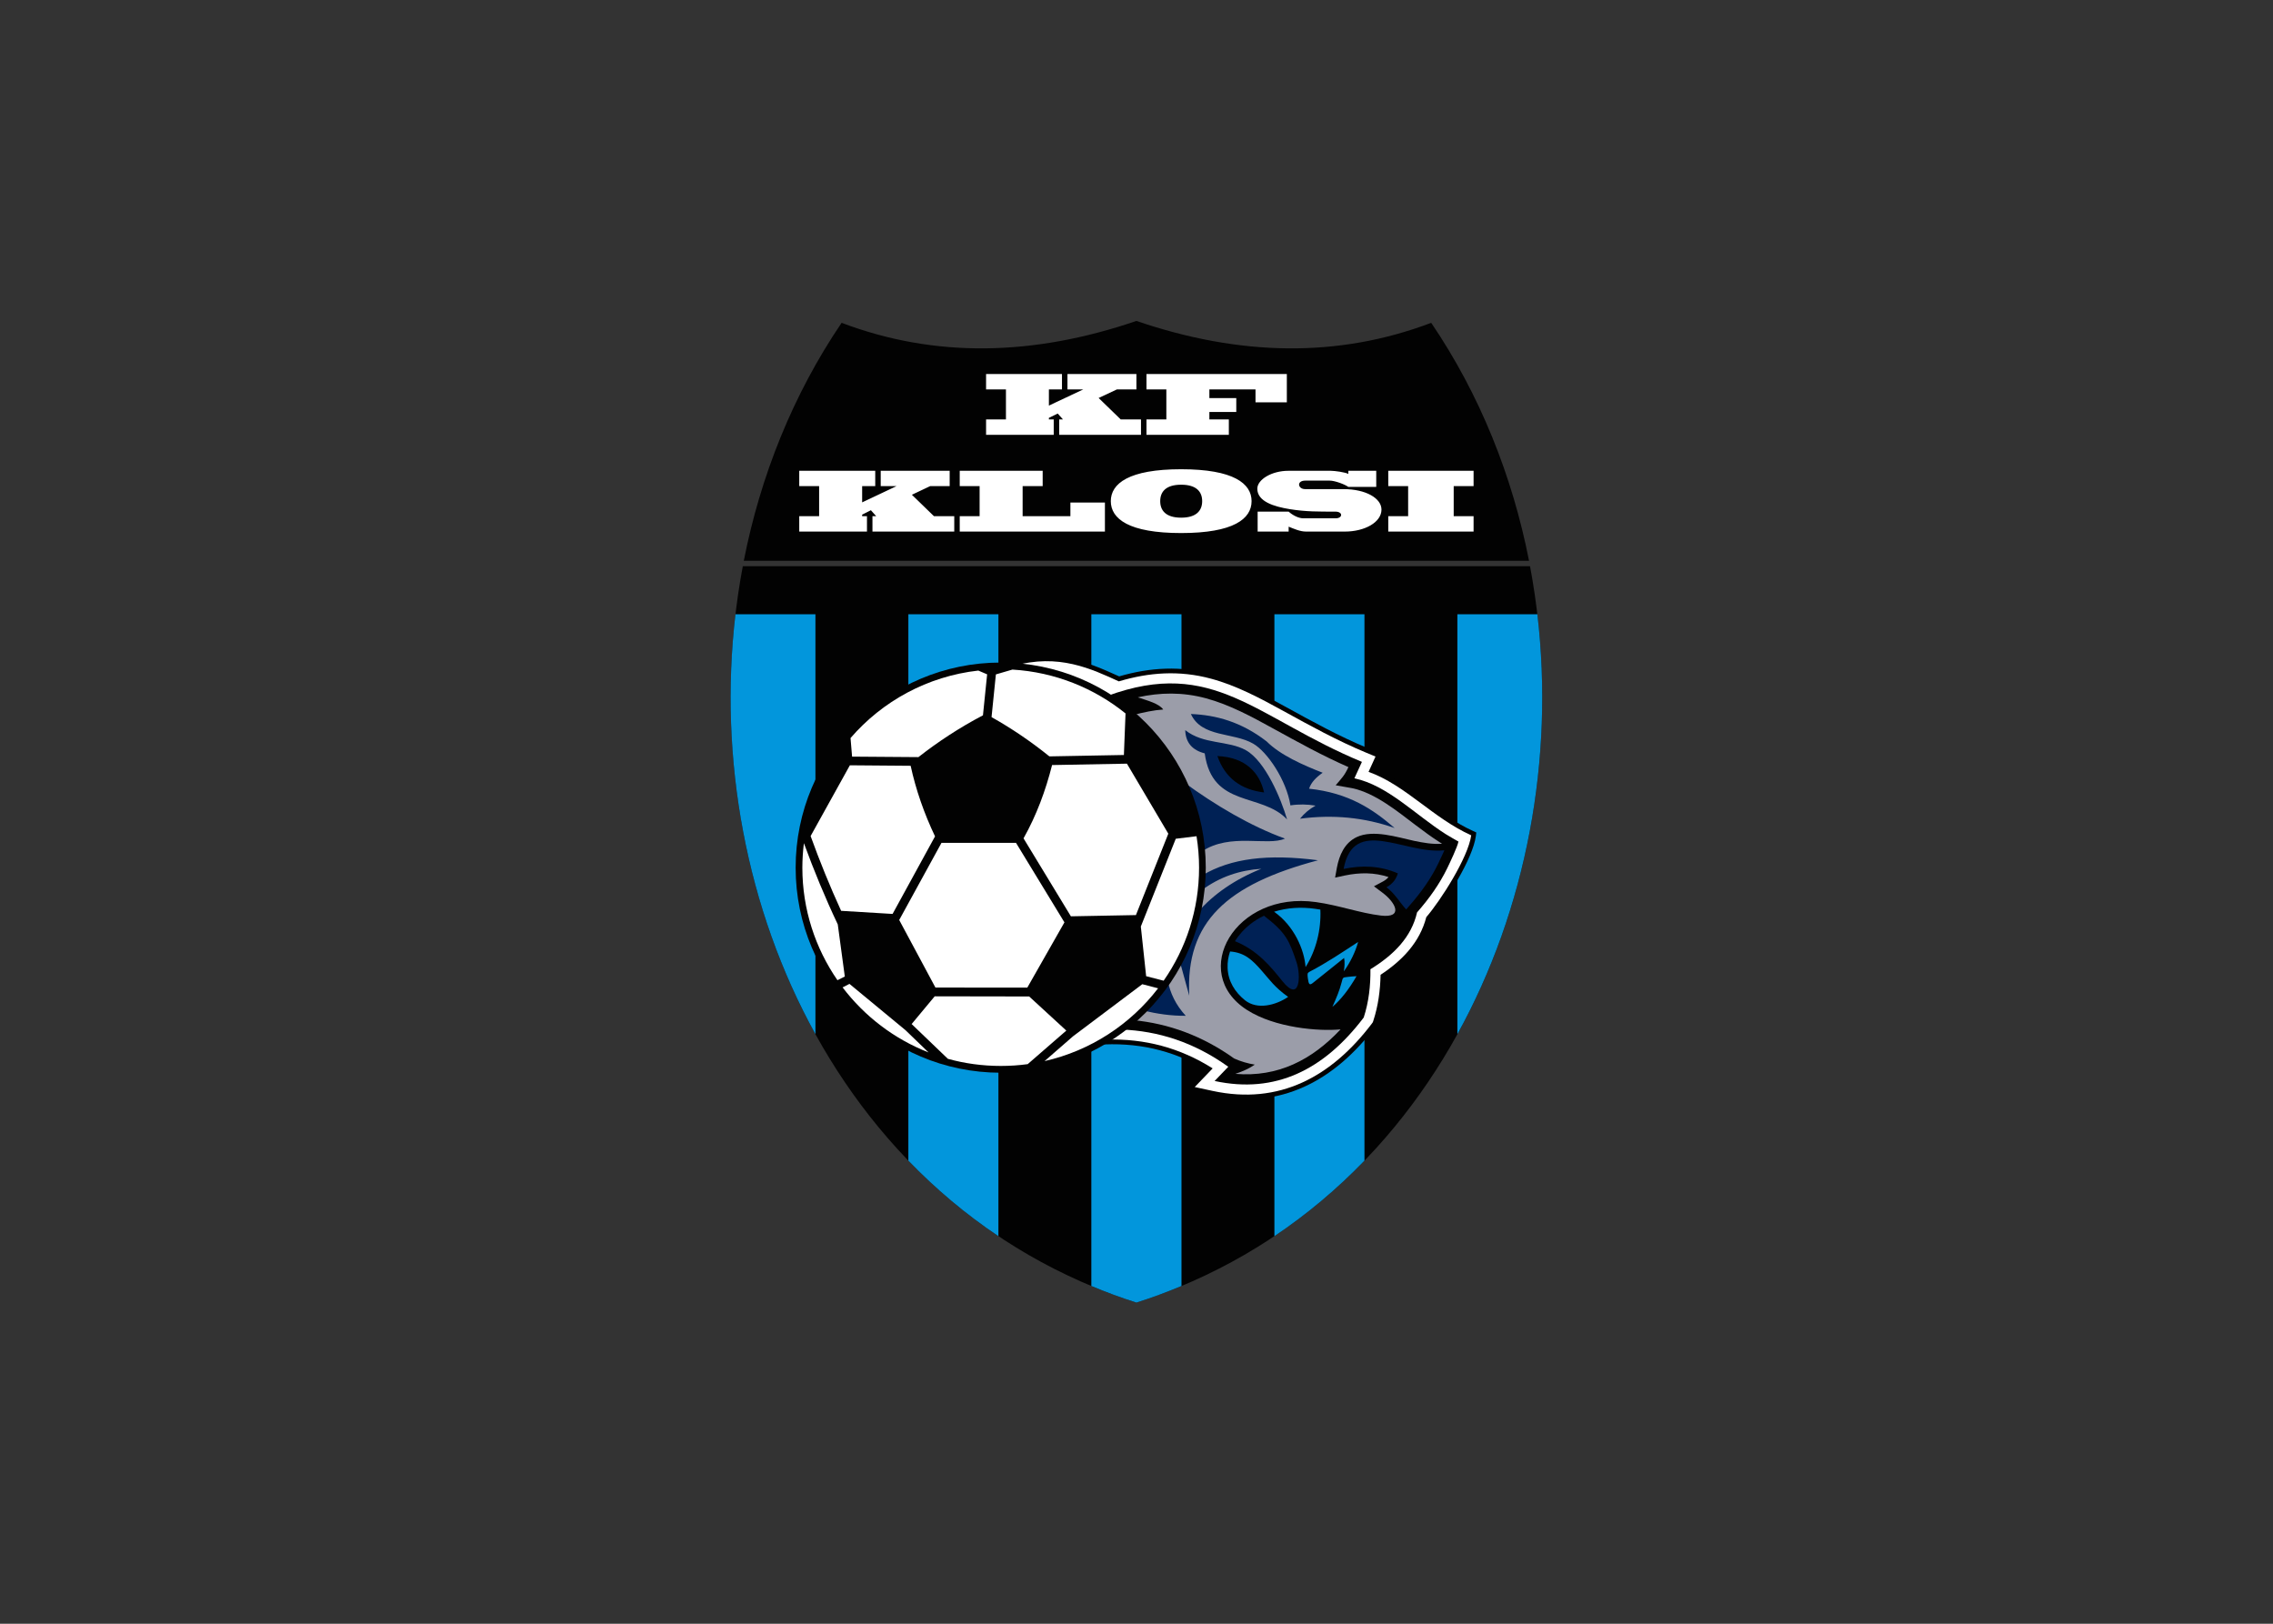 <svg clip-rule="evenodd" fill-rule="evenodd" stroke-linejoin="round" stroke-miterlimit="2" viewBox="0 0 560 400" xmlns="http://www.w3.org/2000/svg"><rect x="0" y="0" width="560" height="400" fill="#333333" stroke="none"/><g transform="matrix(.696 0 0 .696 179.821 79.06)"><path d="m143.904 347.454c-109.332-34.977-159.308-154.501-139.329-260.648h278.658c19.979 106.147-29.968 225.671-139.329 260.648zm-138.982-262.559c5.878-29.91 17.344-58.749 34.63-84.229 33.066 12.537 67.927 11.784 104.352-.666 36.425 12.45 71.286 13.203 104.352.666 17.286 25.48 28.752 54.319 34.63 84.229z" fill="#020202"/><path d="m143.904 347.454c-5.472-1.737-10.771-3.706-15.954-5.878v-237.745h31.908v237.745c-5.183 2.172-10.482 4.141-15.954 5.878zm-48.846-23.511c-11.669-7.818-22.295-16.794-31.879-26.725v-193.387h31.879zm-64.772-71.489c-24.495-44.3-34.311-97.403-28.317-148.623h28.317zm162.464-148.623h31.879v193.387c-9.584 9.931-20.21 18.907-31.879 26.725zm64.771 0h28.318c5.993 51.22-3.822 104.323-28.318 148.623z" fill="#0296dc"/><path d="m231.984 232.331c-.174 5.386-.956 10.713-2.606 15.838l-.29.84-.521.724c-14.564 19.196-33.703 29.678-58.083 24.408l-9.207-1.998 6.514-6.775c.145-.145.29-.318.435-.463-11.698-6.949-24.467-9.7-38.075-8.687 22.15-12.132 37.177-35.672 37.177-62.715 0-39.465-31.995-71.46-71.46-71.46h-.405c7.586-2.953 15.375-4.053 23.598-2.721 6.775 1.129 12.566 3.677 18.734 6.485 11.002-3.214 21.86-3.793 33.066-.781 9.12 2.461 17.546 6.978 25.798 11.523 9.526 5.241 19.052 10.482 29.099 14.651l5.038 2.114-2.287 4.951c-.058.145-.116.261-.174.406 12.624 5.183 22.179 16.185 34.746 21.86l1.129.522-.145 1.245c-1.071 8.049-10.539 23.047-16.041 29.533-2.432 8.918-8.541 15.433-16.04 20.5z" fill="#020202"/><path d="m226.077 159.597c13.116 4.72 22.7 16.302 36.338 22.469-1.072 7.876-10.887 23.164-15.896 28.954-2.346 9.034-8.629 15.433-16.186 20.413-.116 5.502-.84 10.974-2.548 16.215l-.203.579-.347.492c-14.217 18.734-32.661 28.926-56.403 23.801l-6.284-1.361 4.459-4.633c.637-.666 1.246-1.303 1.883-1.969-11.553-7.296-24.033-10.597-37.583-10.192 20.412-12.566 34.021-35.121 34.021-60.862 0-37.988-29.649-69.057-67.087-71.315 16.069-4.72 27.999 1.1 37.438 5.386 10.597-3.156 21.31-4.025 32.718-.927 9.005 2.432 17.344 6.92 25.48 11.379 9.642 5.299 19.023 10.482 29.244 14.738l3.417 1.419-1.535 3.387c-.318.666-.637 1.361-.926 2.027z" fill="#fff"/><path d="m133.538 132.756c37.67-13.898 52.611 7.731 90.193 23.309-.868 1.94-1.766 3.88-2.663 5.82 11.755 2.519 21.426 12.798 32.255 19.718 2.027 1.274 3.359 1.969 4.575 2.663-.319 1.796-2.954 7.355-3.967 9.44-2.751 5.646-6.428 10.8-10.684 15.635-1.998 8.773-8.252 15.056-16.504 20.123.058 5.849-.579 11.553-2.375 17.084-13.985 18.444-31.184 27.13-52.784 22.468 1.622-1.679 3.214-3.358 4.836-5.038-12.219-8.744-24.872-12.682-37.844-13.174 17.431-13.03 28.752-33.848 28.752-57.301 0-25.654-13.522-48.122-33.79-60.747z" fill="#020202"/><path d="m142.688 247.474c12.798 1.216 24.756 5.675 35.817 13.58 2.432 1.1 4.864 1.766 7.296 2.171-1.911 1.361-4.227 2.375-6.804 3.243 0 0 0 .029-.029.029 14.998 1.245 27.072-4.922 37.206-15.751-7.673.753-23.25-.521-33.153-6.891-20.586-13.203-4.256-42.216 24.438-38.162 8.136 1.129 15.607 3.909 23.019 4.777 8.049.927 5.212-4.603.521-8.107l-3.011-2.258 3.301-1.767c.752-.434 1.389-.897 1.853-1.505-5.009-1.651-10.134-1.651-15.433-.55l-3.475.752.637-3.532c.84-4.401 2.693-8.744 6.978-10.8 5.82-2.78 14.391.029 20.413 1.332 3.07.637 6.573 1.274 9.845 1.013-.29-.173-.55-.318-.695-.434-3.04-1.94-5.936-4.083-8.802-6.254-6.486-4.922-14.188-11.235-22.295-12.972-1.94-.347-3.909-.695-5.878-1.042 2.143-2.519 3.127-3.417 4.517-6.428-9.179-4.025-17.749-8.773-26.551-13.609-7.557-4.169-15.491-8.483-23.859-10.742-8.368-2.258-16.33-2.085-24.148-.347 3.677 1.245 7.412 2.171 9.005 4.314-3.243.203-7.094 1.013-10.713 1.969 15.085 13.116 24.64 32.429 24.64 54 0 21.542-9.555 40.884-24.64 53.971z" fill="#9b9da9"/><path d="m178.794 219.533c8.02 3.243 12.653 9.005 16.794 14.159 6.254 7.818 6.601-1.969 4.98-6.747-2.548-7.586-3.648-10.365-11.495-16.417-1.679.782-3.243 1.737-4.749 2.896-2.142 1.65-4.082 3.764-5.53 6.109zm38.452-25.567c6.457-1.361 12.855-1.187 19.197 1.564-.58 1.969-1.738 3.677-4.025 4.922 3.04 2.259 4.633 5.328 6.978 7.847l1.158-1.332c3.967-4.517 7.528-9.41 10.163-14.854.695-1.419 1.361-2.866 2.027-4.343l.174-.405c-14.072 1.563-32.111-12.364-35.672 6.601zm-49.976 2.23c10.105-5.994 23.106-7.615 40.913-5.299-32.255 8.571-46.935 21.745-45.574 47.92-.985-3.562-2.201-7.963-3.388-12.277 2.808-5.357 4.951-11.147 6.341-17.199 5.559-6.37 13.087-11.64 22.555-15.433-7.499.493-14.622 2.751-21.252 7.702.203-1.795.318-3.59.405-5.414zm-12.248 37.38c.84 4.314 2.78 8.484 6.341 12.364-5.153.057-10.163-.695-15.027-1.854 3.214-3.213 6.138-6.746 8.686-10.51zm50.005-68.014c14.159 1.506 22.7 7.354 30.286 13.927-10.771-3.822-21.976-4.835-33.5-3.301 1.477-1.853 3.301-3.416 5.501-4.633-2.953-.492-5.935-.55-8.889-.086-1.419-8.947-8.165-18.966-13.203-21.861-7.065-4.083-18.183-2.085-22.034-10.482 8.947.348 17.893 2.809 26.811 9.7 4.836 4.836 12.914 8.397 19.834 11.09-2.229 1.563-4.053 3.33-4.806 5.646zm-36.946-12.508c-4.343-1.101-6.775-3.765-6.891-8.224 6.428 5.154 15.201 3.591 21.484 7.123 6.92 3.909 12.45 17.257 14.564 24.496-9.005-9.613-26.493-3.967-29.157-23.395zm-.985 34.716c10.019-6.717 23.193-1.766 29.389-4.546-12.016-4.343-24.698-11.813-35.903-20.036 3.561 7.586 5.82 15.867 6.514 24.582z" fill="#002155"/><path d="m177.057 223.181c5.183.377 7.904 3.012 11.35 6.978 2.577 2.925 4.488 5.762 9.208 9.092-4.315 2.925-10.916 4.72-15.317 1.158-3.504-2.837-5.936-6.659-6.11-11.379-.087-2.027.232-3.996.869-5.849zm41.607 9.005c1.014-.116 2.114-.231 3.156-.26-2.721 4.719-5.588 8.367-8.541 10.858 1.332-3.012 2.432-5.444 3.272-8.687.463-1.708.289-1.708 2.113-1.911zm-1.245-6.717c.319 1.447.145 3.301-.086 4.748 2.316-3.272 4.024-6.746 5.067-10.423-5.676 3.706-11.206 7.441-17.228 10.568-.782.434-.782.724-.579 2.316.289 2.143.579 2.606 1.824 1.593 3.648-2.924 7.383-5.878 11.002-8.802zm-24.785-16.36c7.094 4.981 10.714 13.435 11.148 19.603 3.706-5.878 5.559-13.233 5.241-20.355-.637-.116-1.274-.203-1.911-.29-4.865-.695-9.845-.405-14.478 1.042z" fill="#0296dc"/><circle cx="95.868" cy="193.503" fill="#020202" r="72.589"/><g fill="#fff"><path d="m100.009 123.404c15.114.898 28.954 6.573 40.044 15.52l-.579 14.709c-8.802.173-17.576.318-26.378.492-6.457-5.212-13.261-9.845-20.471-13.898l1.535-15.115zm65.176 58.98c.58 3.62.898 7.326.898 11.119 0 14.883-4.633 28.665-12.537 40.015l-6.197-1.592-1.882-17.576 12.364-31.068zm-13.608 53.827c-9.816 12.798-23.946 22.092-40.189 25.769l10.105-8.802 24.496-18.415zm-46.154 26.841c-3.127.434-6.312.637-9.555.637-6.485 0-12.74-.869-18.704-2.519l-12.827-12.306 8.165-9.816c11.148.029 22.295.029 33.443.058l13.145 12.074zm-35.093-4.141c-12.16-4.748-22.671-12.798-30.431-23.019l2.432-1.245 19.834 16.389zm-32.255-25.567c-7.818-11.321-12.421-25.045-12.421-39.841 0-2.924.202-5.82.55-8.657 3.561 9.728 7.528 19.341 11.987 28.751l2.49 18.444zm4.633-85.705c11.234-13.029 27.217-21.861 45.227-23.887l3.127 1.331-1.477 14.507c-8.281 4.343-15.867 9.323-22.845 14.795l-23.482-.173zm62.571 88.34 13.145-23.105-17.141-28.144h-26.378l-14.969 27.304 12.827 23.916zm-62.803-78.698-13.898 25.046c3.243 8.975 6.833 17.807 10.8 26.464l18.213 1.1 15.027-27.449c-3.88-8.165-6.775-16.475-8.629-24.987zm61.471 25.856 16.764 27.594 23.019-.434 11.466-28.81-14.651-24.785-26.493.492c-2.288 9.034-5.502 17.749-10.105 25.943z"/><path d="m116.571 34.861h1.332l-1.853-2.084-3.127 1.534v.55h1.708v5.444h-23.945v-5.444h7.035v-10.626h-7.035v-5.444h26.869v5.444h-4.632v5.733l12.189-5.733h-5.617v-5.444h24.409v5.444h-6.891l-6.486 3.04 7.818 7.586h7.18v5.444h-28.954zm53.16 0h6.891v5.444h-29.157v-5.444h7.036v-10.626h-7.036v-5.444h49.686v10.019h-11.089v-4.575h-16.331v3.069h9.526v4.922h-9.526z"/><path d="m50.468 69.114h1.332l-1.882-2.113-3.099 1.563v.55h1.709v5.444h-23.975v-5.444h7.036v-10.655h-7.036v-5.414h26.899v5.414h-4.633v5.762l12.19-5.762h-5.617v-5.414h24.409v5.414h-6.891l-6.486 3.069 7.817 7.586h7.181v5.444h-28.954zm212.786 5.444h-30.199v-5.444h7.036v-10.655h-7.036v-5.414h30.199v5.414h-7.036v10.655h7.036zm-76.44-7.065h10.974c1.419 1.274 3.475 2.374 5.241 2.374h11.379c2.548 0 2.722-2.374-.116-2.374-5.762 0-10.365.058-16.069-.869-5.589-.897-11.524-2.692-11.524-7.238 0-3.243 5.096-6.341 10.973-6.341h15.028c1.419 0 5.038.492 6.225 1.1v-1.1h9.874v5.704h-9.874c-1.216-.898-4.777-2.23-6.602-2.23h-8.628c-3.214 0-2.635 3.011-.087 3.011h13.58c7.991 0 13.464 3.272 13.464 7.239 0 4.517-5.965 7.789-12.972 7.789h-13.724c-2.143 0-4.286-.985-6.168-1.737v1.737h-10.974zm-27.072-14.998c18.56 0 24.93 5.067 24.93 11.292 0 6.254-6.37 11.292-24.93 11.292-18.531 0-24.901-5.038-24.901-11.292 0-6.225 6.37-11.292 24.901-11.292zm0 5.472c5.53 0 7.441 2.606 7.441 5.82s-1.911 5.849-7.441 5.849-7.412-2.635-7.412-5.849 1.882-5.82 7.412-5.82zm-56.114 11.147h16.91v-4.835h12.218v10.279h-51.394v-5.444h7.036v-10.655h-7.036v-5.414h29.36v5.414h-7.094z"/></g><path d="m189.102 166.894c-1.593-6.978-6.544-12.451-16.533-12.885 2.779 7.963 8.57 11.929 16.533 12.885z" fill="#020202"/></g></svg>
